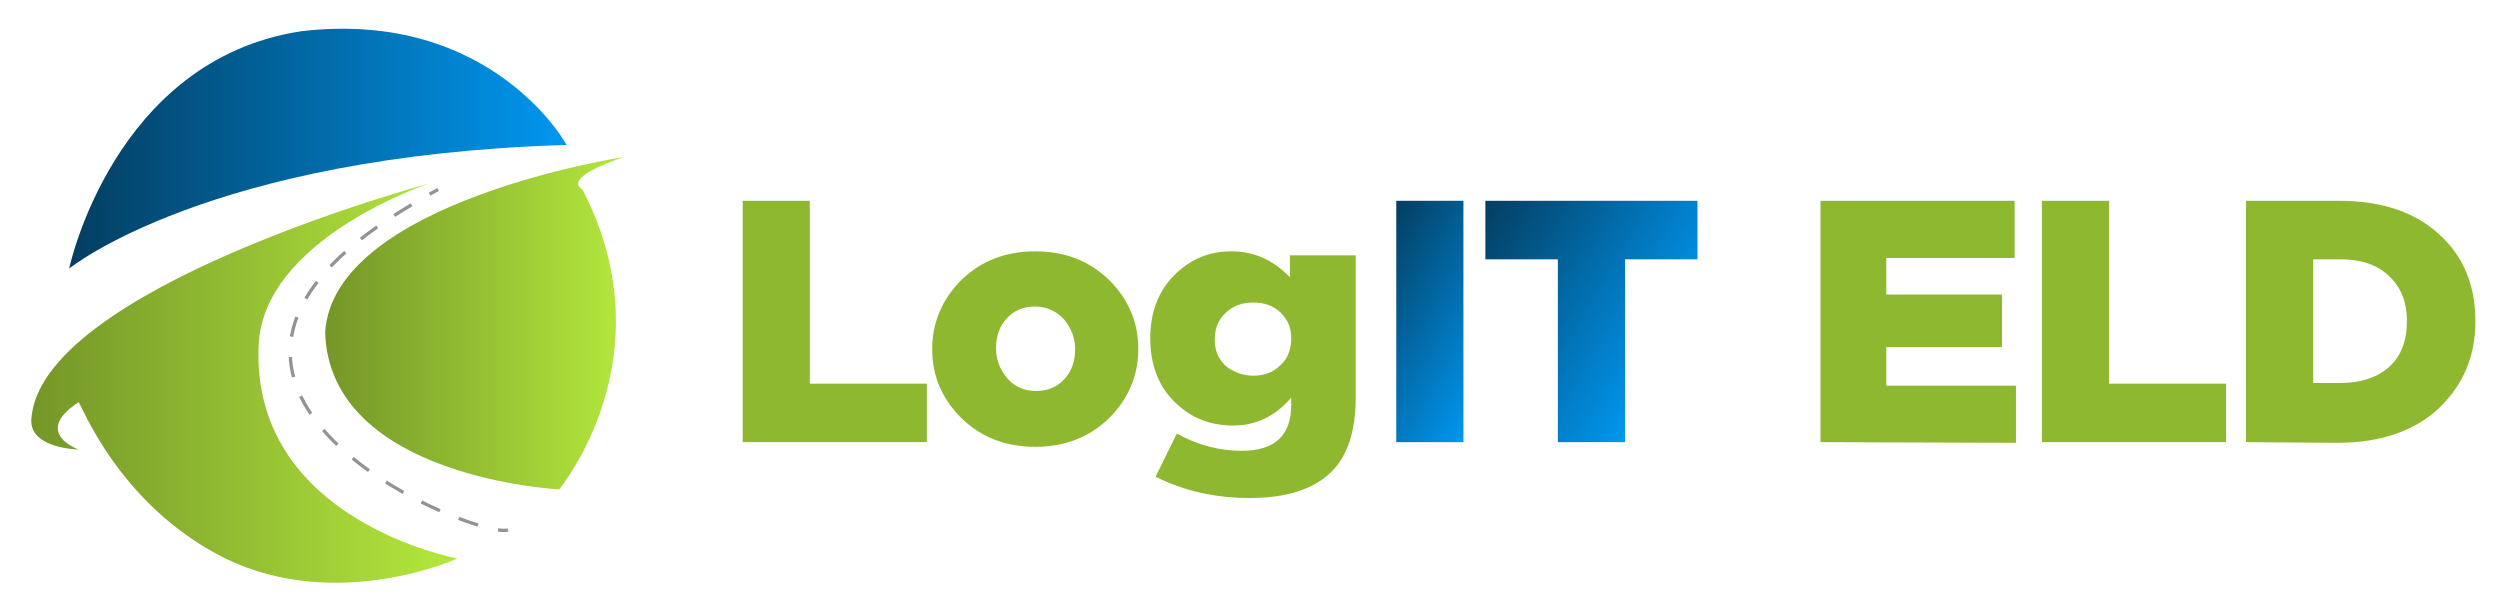 <?xml version="1.0" encoding="utf-8"?>
<!-- Generator: Adobe Illustrator 22.0.1, SVG Export Plug-In . SVG Version: 6.00 Build 0)  -->
<svg version="1.1" id="logo__DDM-1" xmlns="http://www.w3.org/2000/svg" xmlns:xlink="http://www.w3.org/1999/xlink" x="0px"
	 y="0px" width="376px" height="90px" viewBox="0 0 376 90" style="enable-background:new 0 0 376 90;" xml:space="preserve">
<style type="text/css">
	.st0{fill:url(#SVGID_1_);}
	.st1{fill:url(#SVGID_2_);}
	.st2{fill:url(#SVGID_3_);}
	.st3{fill:#8FB831;}
	.st4{fill:url(#SVGID_4_);}
	.st5{fill:url(#SVGID_5_);}
	.st6{fill:none;stroke:#939393;stroke-width:0.5;stroke-miterlimit:10;}
	.st7{fill:none;stroke:#939393;stroke-width:0.5;stroke-miterlimit:10;stroke-dasharray:3.069,3.069;}
</style>
<g>
	
		<linearGradient id="SVGID_1_" gradientUnits="userSpaceOnUse" x1="10.4" y1="65.639" x2="85.203" y2="65.639" gradientTransform="matrix(1 0 0 -1 0 88)">
		<stop  offset="3.565705e-03" style="stop-color:#033E61"/>
		<stop  offset="1" style="stop-color:#0197F0"/>
	</linearGradient>
	<path class="st0" d="M10.4,40.4c0,0,20.8-17,74.8-18.6C85.4,22,74.1,1.3,45.3,4.7C17,9,10.4,40.4,10.4,40.4z"/>
	
		<linearGradient id="SVGID_2_" gradientUnits="userSpaceOnUse" x1="4.7" y1="30.378" x2="68.8" y2="30.378" gradientTransform="matrix(1 0 0 -1 0 88)">
		<stop  offset="1.782853e-03" style="stop-color:#749628"/>
		<stop  offset="1" style="stop-color:#B4E83D"/>
	</linearGradient>
	<path class="st1" d="M64.5,27.6c0,0-24.9,8.3-25.6,24.3C37.7,78.3,68.8,84,68.8,84s-18,8.2-34.9,0c-16.3-8.1-21.8-23.7-22.1-23.5
		c-7,4.6,0,7.1,0,7.1s-7.1-0.1-7.1-4.3C5.5,43.5,64.5,27.6,64.5,27.6z"/>
	
		<linearGradient id="SVGID_3_" gradientUnits="userSpaceOnUse" x1="48.84" y1="39.4" x2="93.84" y2="39.4" gradientTransform="matrix(1 0 0 -1 0 88)">
		<stop  offset="1.782853e-03" style="stop-color:#749628"/>
		<stop  offset="1" style="stop-color:#B4E83D"/>
	</linearGradient>
	<path class="st2" d="M93.9,23.6c0,0-43.8,6.7-45,26.4c0.7,21.9,35.2,23.6,35.2,23.6s16.6-19.9,3.5-45.1
		C84.4,26.6,93.9,23.6,93.9,23.6L93.9,23.6z"/>
	<g>
		<g>
			<path class="st3" d="M111.7,66.5V30.2h10.1v27.5h17.6v8.8H111.7z"/>
			<path class="st3" d="M155.7,67.2c-4.4,0-8.1-1.4-11.1-4.3c-2.9-2.9-4.4-6.3-4.4-10.4c0-4,1.5-7.5,4.4-10.4
				c3-2.9,6.7-4.3,11.1-4.3c4.4,0,8.1,1.4,11.1,4.3c2.9,2.9,4.4,6.3,4.4,10.4c0,4-1.5,7.5-4.4,10.4
				C163.8,65.8,160.1,67.2,155.7,67.2z M155.8,58.8c1.8,0,3.2-0.6,4.3-1.8c1.1-1.2,1.6-2.7,1.6-4.5c0-1.7-0.6-3.2-1.7-4.5
				c-1.1-1.2-2.6-1.9-4.3-1.9c-1.8,0-3.2,0.6-4.3,1.8c-1.1,1.2-1.6,2.7-1.6,4.5c0,1.7,0.6,3.2,1.7,4.5
				C152.6,58.2,154.1,58.8,155.8,58.8z"/>
			<path class="st3" d="M187.9,74.9c-5.2,0-9.9-1.1-14.1-3.2l3.2-6.5c3.2,1.8,6.5,2.6,9.8,2.6c4.9,0,7.4-2.3,7.4-6.9v-1.1
				c-2.4,2.8-5.3,4.2-8.7,4.2c-3.6,0-6.5-1.2-8.9-3.6s-3.6-5.6-3.6-9.5s1.2-7.1,3.6-9.5c2.4-2.4,5.2-3.6,8.6-3.6
				c3.4,0,6.3,1.3,8.8,3.9v-3.3h9.9v21.3c0,5.1-1.2,8.8-3.6,11.2C197.6,73.6,193.5,74.9,187.9,74.9z M188.5,56.5
				c1.7,0,3-0.5,4.1-1.6c1.1-1,1.6-2.4,1.6-4s-0.5-2.8-1.6-3.9c-1.1-1-2.4-1.5-4.1-1.5c-1.7,0-3.1,0.5-4.2,1.6c-1.1,1-1.6,2.4-1.6,4
				s0.5,2.8,1.6,3.9C185.4,55.9,186.8,56.5,188.5,56.5z"/>
			<path class="st3" d="M273.8,66.5V30.2H303v8.6h-19.3v5.5h17.4v7.9h-17.4V58h19.5v8.6L273.8,66.5L273.8,66.5z"/>
			<path class="st3" d="M307.1,66.5V30.2h10.1v27.5h17.6v8.8H307.1z"/>
			<path class="st3" d="M337.8,66.5V30.2h14c6.4,0,11.4,1.7,15,5c3.7,3.3,5.5,7.7,5.5,13.1s-1.9,9.7-5.6,13.2
				c-3.7,3.4-8.8,5.1-15.2,5.1L337.8,66.5L337.8,66.5z M347.9,57.6h4.1c3,0,5.5-0.8,7.3-2.4s2.7-3.9,2.7-6.9c0-2.9-0.9-5.1-2.7-6.8
				c-1.8-1.7-4.2-2.5-7.3-2.5h-4.1V57.6z"/>
		</g>
		<g>
			
				<linearGradient id="SVGID_4_" gradientUnits="userSpaceOnUse" x1="203.403" y1="46.374" x2="226.726" y2="32.909" gradientTransform="matrix(1 0 0 -1 0 88)">
				<stop  offset="3.565705e-03" style="stop-color:#033E61"/>
				<stop  offset="1" style="stop-color:#0197F0"/>
			</linearGradient>
			<path class="st4" d="M210,66.5V30.2h10.1v36.3H210z"/>
			
				<linearGradient id="SVGID_5_" gradientUnits="userSpaceOnUse" x1="220.891" y1="53.454" x2="252.359" y2="35.286" gradientTransform="matrix(1 0 0 -1 0 88)">
				<stop  offset="3.565705e-03" style="stop-color:#033E61"/>
				<stop  offset="1" style="stop-color:#0197F0"/>
			</linearGradient>
			<path class="st5" d="M234.3,66.5V39h-10.9v-8.8h31.9V39h-10.9v27.5H234.3z"/>
		</g>
	</g>
	<g>
		<g>
			<path class="st6" d="M65.9,28.5c-0.4,0.2-0.9,0.5-1.3,0.7"/>
			<path class="st7" d="M61.9,30.8c-41.5,24.5-1,45.6,11.6,48.6"/>
			<path class="st6" d="M74.9,79.7c0.7,0.1,1.2,0.1,1.5,0"/>
		</g>
	</g>
</g>
</svg>
